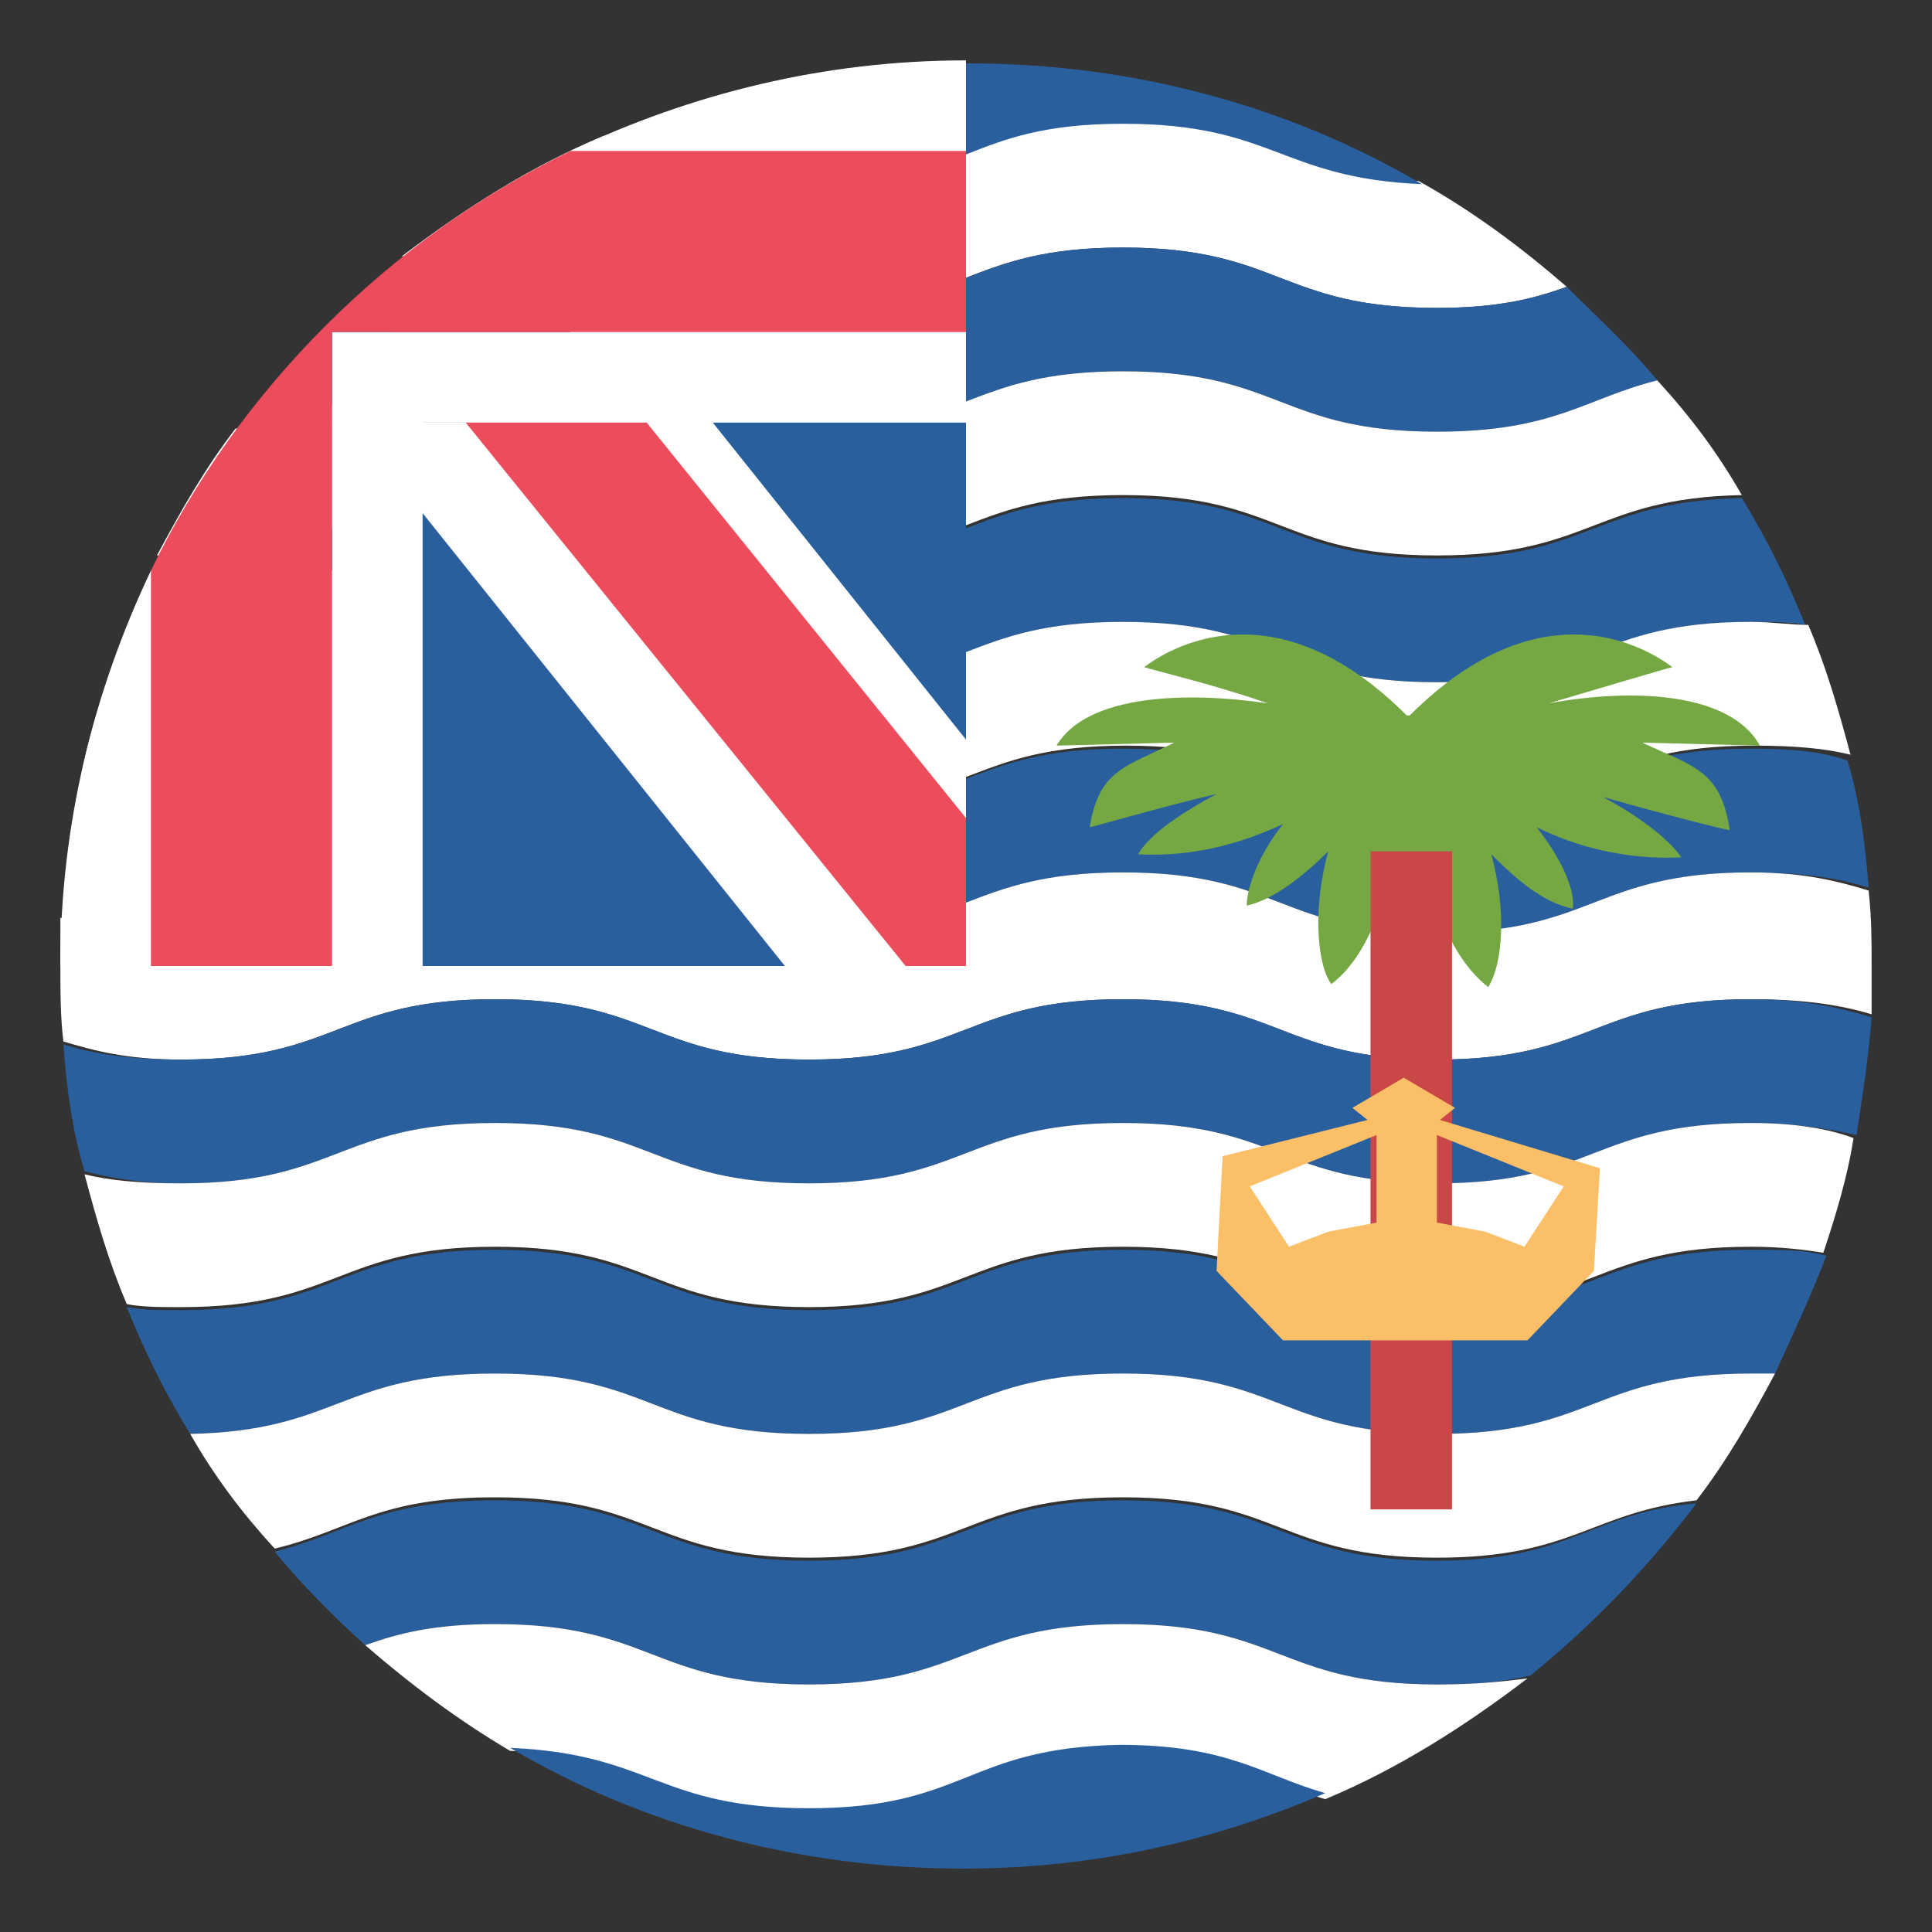<svg xmlns="http://www.w3.org/2000/svg" viewBox="0 0 64 64">
    <rect x="0" y="0" width="64" height="64" fill="#333333" stroke="none"/>
    <title>flag: British Indian Ocean Territory</title>
    <path fill="#fff" d="M26.8 6.1c-3.6 0-4.7-1-6.8-1.6-2.4 1-4.6 2.4-6.7 4 .8-.2 1.8-.3 3.1-.3 5.2 0 5.2 2 10.4 2s5.2-2 10.4-2 5.2 2 10.4 2c2 0 3.2-.3 4.3-.7C50.4 8.2 48.8 7 47 6c-4.7-.1-4.8-2-9.8-2-5.2.1-5.2 2.1-10.4 2.1"/>
    <g fill="#2a5f9e">
        <path d="M47.6 10.2c-5.2 0-5.2-2-10.4-2s-5.2 2-10.4 2-5.2 4.1 0 4.1 5.2-2 10.4-2 5.2 2 10.4 2c3.9 0 4.9-1.1 7.3-1.7-.9-1.1-2-2.1-3-3.1-1.1.4-2.3.7-4.3.7M37.2 4.1c5 0 5.2 1.8 9.9 2-4.4-2.6-9.6-4-15-4-4.3 0-8.8 4.1-5.2 4.1C32 6.1 32 4.1 37.2 4.1"/>
    </g>
    <path fill="#fff" d="M47.6 14.3c-5.2 0-5.2-2-10.4-2s-5.2 2-10.4 2-5.2-2-10.4-2c-4.5 0-5.1 1.5-8.6 1.9-1 1.3-1.8 2.7-2.6 4.2H6c5.2 0 5.2-2 10.4-2s5.2 2 10.4 2 5.2-2 10.4-2 5.2 2 10.4 2c5.1 0 5.2-1.9 10.1-2-.8-1.4-1.7-2.6-2.8-3.8-2.4.6-3.4 1.7-7.3 1.7"/>
    <path fill="#2a5f9e" d="M47.6 18.5c-5.2 0-5.2-2-10.4-2s-5.2 2-10.4 2-5.2 4.1 0 4.1 5.2-2 10.4-2 5.2 2 10.4 2 5.2-2 10.4-2c.7 0 1.3 0 1.8.1-.6-1.5-1.3-2.9-2.1-4.2-4.9.1-5 2-10.1 2"/>
    <path fill="#fff" d="M58 20.6c-5.2 0-5.2 2-10.4 2s-5.2-2-10.4-2-5.2 2-10.4 2-5.2-2-10.4-2-5.2 2-10.4 2c-1 0-1.8-.1-2.4-.2-.4 1.2-.8 2.5-1 3.8.9.3 2 .5 3.5.5 5.2 0 5.2-2 10.4-2s5.2 2 10.4 2 5.2-2 10.4-2 5.2 2 10.4 2 5.2-2 10.4-2c1.4 0 2.4.1 3.2.3-.4-1.5-.8-2.9-1.4-4.3-.6 0-1.2-.1-1.9-.1"/>
    <path fill="#2a5f9e" d="M58 24.8c-5.2 0-5.2 2-10.4 2s-5.2-2-10.4-2-5.2 2-10.4 2-5.2 4.1 0 4.1 5.2-2 10.4-2 5.2 2 10.4 2 5.2-2 10.4-2c1.8 0 2.9.2 3.9.5-.1-1.4-.3-2.9-.7-4.2-.8-.3-1.8-.4-3.2-.4"/>
    <path fill="#fff" d="M58 28.9c-5.2 0-5.2 2-10.4 2s-5.2-2-10.4-2-5.2 2-10.4 2-5.2-2-10.4-2-5.2 2-10.4 2c-1.8 0-3-.2-4-.5V32c0 .8 0 1.7.1 2.5 1 .3 2.1.6 3.9.6 5.2 0 5.2-2 10.4-2s5.2 2 10.4 2 5.2-2 10.4-2 5.2 2 10.4 2 5.2-2 10.4-2c1.8 0 3 .2 4 .5V32c0-.8 0-1.6-.1-2.5-1-.3-2.1-.6-3.9-.6"/>
    <path fill="#2a5f9e" d="M58 33.1c-5.2 0-5.2 2-10.4 2s-5.2-2-10.4-2-5.2 2-10.4 2-5.2-2-10.4-2-5.2 2-10.4 2c-1.8 0-2.9-.2-3.9-.5.1 1.4.3 2.9.7 4.2.8.2 1.8.4 3.2.4 5.2 0 5.2-2 10.4-2s5.2 2 10.4 2 5.2-2 10.4-2 5.2 2 10.4 2 5.2-2 10.4-2c1.5 0 2.6.2 3.5.4.2-1.3.4-2.6.5-3.9-1-.3-2.2-.6-4-.6"/>
    <path fill="#fff" d="M58 37.2c-5.2 0-5.2 2-10.4 2s-5.2-2-10.4-2-5.2 2-10.4 2-5.2-2-10.4-2-5.2 2-10.4 2c-1.4 0-2.4-.1-3.2-.3.4 1.5.8 2.9 1.4 4.3.5.1 1.1.1 1.8.1 5.2 0 5.2-2 10.4-2s5.2 2 10.4 2 5.2-2 10.4-2 5.2 2 10.4 2 5.2-2 10.4-2c1 0 1.8.1 2.4.2.4-1.2.8-2.5 1-3.8-.8-.3-1.9-.5-3.4-.5"/>
    <path fill="#2a5f9e" d="M58 41.4c-5.2 0-5.2 2-10.4 2s-5.2-2-10.4-2-5.2 2-10.4 2-5.2-2-10.4-2-5.2 2-10.4 2c-.7 0-1.3 0-1.8-.1.6 1.5 1.3 2.9 2.1 4.2 4.9-.1 5-2 10.1-2 5.2 0 5.2 2 10.4 2s5.2-2 10.4-2 5.2 2 10.4 2 5.2-2 10.4-2h.8c.6-1.3 1.2-2.6 1.7-3.9-.7-.2-1.5-.2-2.5-.2"/>
    <path fill="#fff" d="M58 45.5c-5.2 0-5.2 2-10.4 2s-5.2-2-10.4-2-5.2 2-10.4 2-5.2-2-10.4-2c-5.1 0-5.2 1.9-10.1 2 .8 1.4 1.7 2.6 2.8 3.8 2.5-.6 3.4-1.7 7.3-1.7 5.2 0 5.2 2 10.4 2s5.2-2 10.4-2 5.2 2 10.4 2c4.5 0 5.1-1.5 8.6-1.9 1-1.3 1.8-2.7 2.6-4.2H58"/>
    <path fill="#2a5f9e" d="M47.6 51.7c-5.2 0-5.2-2-10.4-2s-5.2 2-10.4 2-5.2-2-10.4-2c-3.9 0-4.9 1.1-7.3 1.7.9 1.1 2 2.2 3 3.1 1.1-.4 2.3-.7 4.3-.7 5.2 0 5.2 2 10.4 2s5.2-2 10.4-2 5.2 2 10.4 2c1.3 0 2.3-.1 3.1-.3 2.1-1.7 3.9-3.6 5.5-5.7-3.5.3-4.1 1.9-8.6 1.9"/>
    <path fill="#fff" d="M47.6 55.8c-5.2 0-5.2-2-10.4-2s-5.2 2-10.4 2-5.2-2-10.4-2c-2 0-3.2.3-4.3.7 1.5 1.3 3.1 2.5 4.8 3.5 4.6.1 4.8 2 9.8 2 5.2 0 5.2-2 10.4-2 3.6 0 4.7 1 6.8 1.6 2.4-1 4.6-2.4 6.7-4-.8.1-1.7.2-3 .2"/>
    <path fill="#2a5f9e" d="M26.8 59.9c-5 0-5.2-1.8-9.9-2 4.4 2.6 9.6 4 15 4 4.3 0 8.3-.9 12-2.5-2.1-.6-3.2-1.6-6.8-1.6-5.1.1-5.1 2.1-10.3 2.1"/>
    <path fill="#75a843" d="M54.4 24.6l3.9.1c-1-1.8-4.3-1.9-7-1.4 1.7-.5 3.7-1.1 4.1-1.2-.8-.6-4.3-2.8-8.7 1.6h-.1c-4.4-4.4-7.9-2.2-8.7-1.6.3.1 2.4.6 4.1 1.2-2.7-.4-6-.3-7 1.4l3.9-.1c-1.6.8-2.5.9-2.8 2.8.1 0 2.1-.6 4.2-1.1-1.1.6-2.2 1.3-2.6 2 1.9.1 3.5-.4 4.8-1-.8 1-1.2 2.1-1.2 2.7.9-.2 1.9-1 2.7-1.8-.5 1.8-.4 3.7.1 4.4.8-.6 1.3-1.6 1.7-2.7V31h1.7l-.1-1.5c.4 1.3 1 2.5 1.9 3.2.5-.8.6-2.6.1-4.4.8.8 1.7 1.6 2.7 1.8.1-.6-.4-1.7-1.2-2.7 1.2.6 2.9 1.1 4.8 1-.5-.7-1.5-1.4-2.6-2 2.1.6 4.1 1.1 4.2 1.1-.3-2-1.2-2.1-2.9-2.9"/>
    <path fill="#c94747" d="M45.4 28.2h2.7V50h-2.7z"/>
    <path fill="#fbbf67" d="M40.3 42.1l2.2 2.3h8.1l2.2-2.3.2-3.4-5.3-1.6.5-.4-1.7-1-1.7 1 .5.4-4.8 1.2-.2 3.8m11.5-2.8l-1.3 2-1.3-.5-1.6-.3v-2.9l4.2 1.7m-10.4 0l4.2-1.7v2.9l-1.6.3-1.3.5-1.3-2"/>
    <path fill="#2a5f9e" d="M11 11h21v21H11z"/>
    <g fill="#fff">
        <path d="M18.9 8.1V14h-7.3L26 32h6v-7.5z"/>
        <path d="M11 18.9H5c-1.9 4-3 8.4-3 13.1h12V13.9h-3v5"/>
    </g>
    <path fill="#ed4c5c" d="M32 27.1L19 11h-6l17 21h2z"/>
    <path fill="#fff" d="M18.9 5v6H11v3h21V2c-4.7 0-9.1 1.1-13.1 3z"/>
    <path fill="#ed4c5c" d="M32 5H18.9c-6 2.9-11 7.9-13.9 13.9V32h6V11h21V5z"/>
</svg>